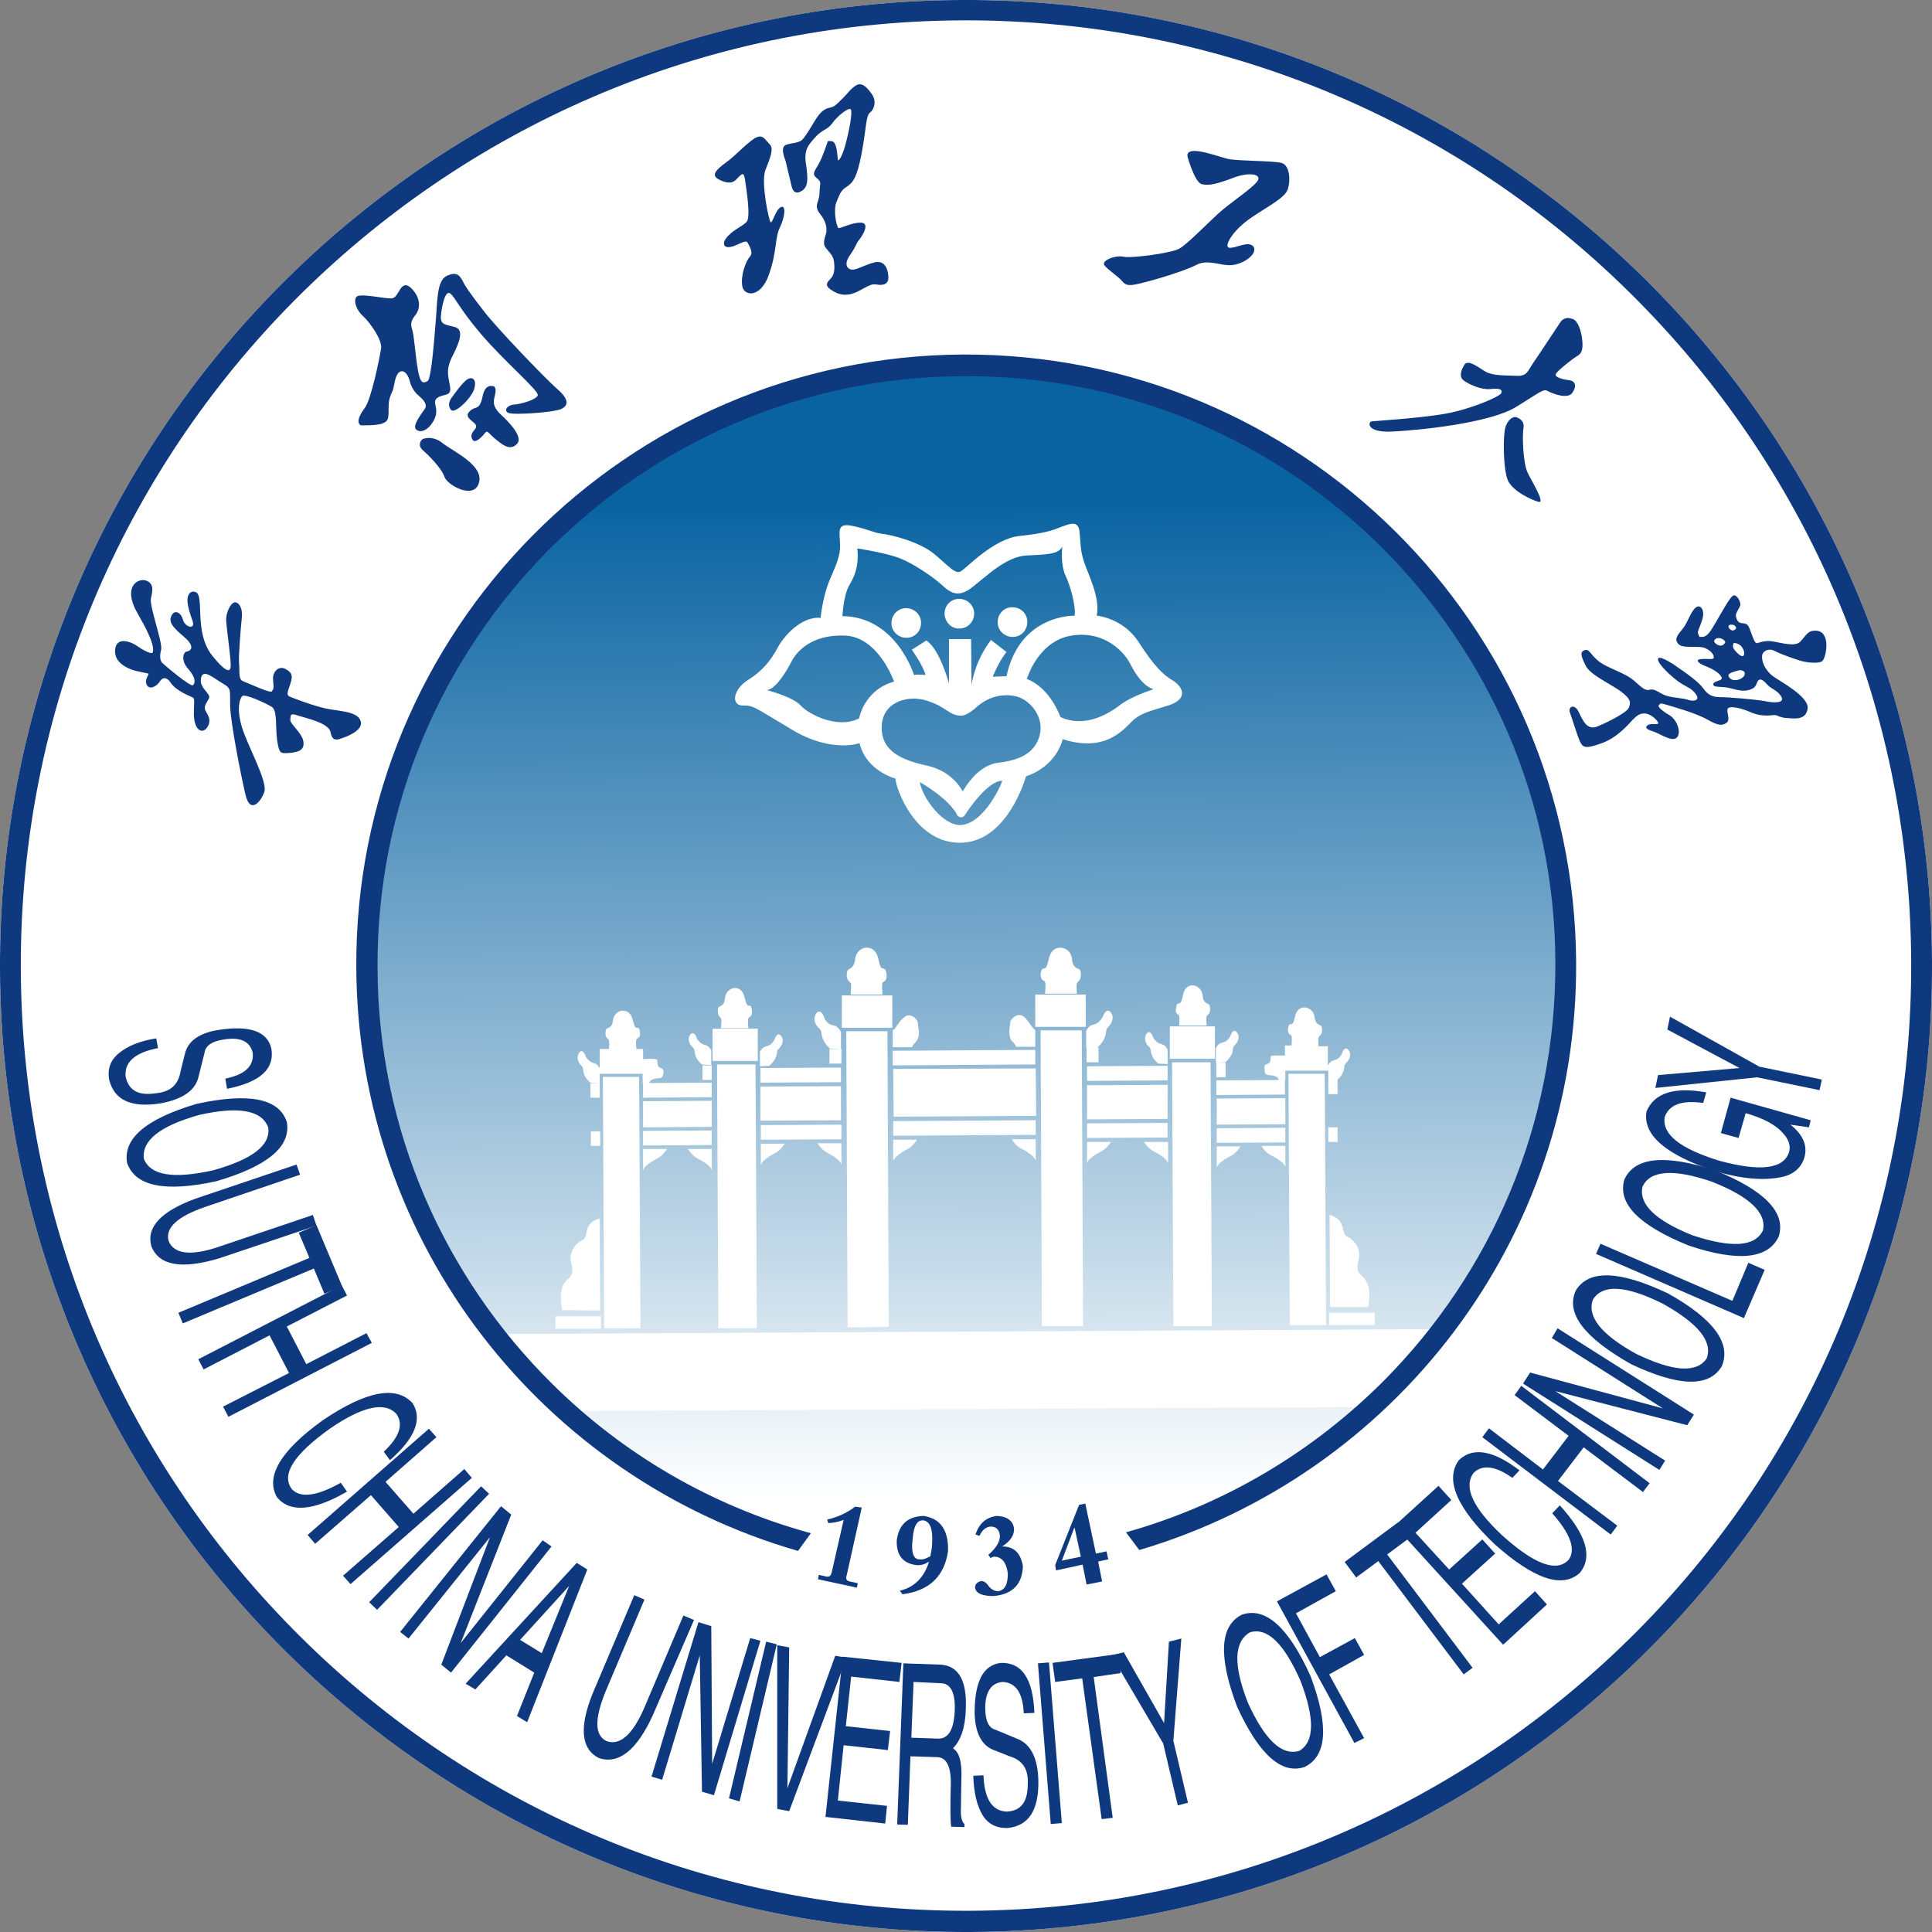 <?xml version="1.0" encoding="UTF-8"?>
<svg xmlns="http://www.w3.org/2000/svg" xmlns:xlink="http://www.w3.org/1999/xlink" width="252pt" height="252pt" viewBox="0 0 252 252" version="1.1">
<rect x="0" y="0" width="252" height="252" fill="#808080" stroke="none"/>
<defs>
<linearGradient id="linear0" gradientUnits="userSpaceOnUse" x1="20.498" y1="8.509" x2="20.498" y2="31.018" gradientTransform="matrix(5.773,-0.028,-0.028,-5.773,8.2,244.926)">
<stop offset="0" style="stop-color:rgb(100%,100%,100%);stop-opacity:1;"/>
<stop offset="1" style="stop-color:rgb(3.529%,38.824%,63.137%);stop-opacity:1;"/>
</linearGradient>
</defs>
<g id="surface1">
<path style=" stroke:none;fill-rule:nonzero;fill:rgb(100%,100%,100%);fill-opacity:1;" d="M 0 126.547 C -0.348 56.98 55.828 0.289 125.395 0 C 194.961 -0.348 251.652 55.828 252 125.395 C 252.348 194.961 196.172 251.652 126.605 252 C 57.039 252.289 0.348 196.172 0 126.547 Z M 0 126.547 "/>
<path style=" stroke:none;fill-rule:nonzero;fill:url(#linear0);" d="M 70.664 71.184 C 56.637 85.328 48.031 104.84 48.09 126.316 C 48.207 147.793 56.98 167.25 71.184 181.277 C 85.328 195.309 104.84 203.91 126.375 203.852 C 147.91 203.734 167.309 194.961 181.336 180.758 C 195.363 166.613 203.969 147.102 203.852 125.566 C 203.734 104.031 194.961 84.637 180.758 70.605 C 166.613 56.578 147.102 47.977 125.566 48.09 C 104.09 48.207 84.691 56.98 70.664 71.184 Z M 70.664 71.184 "/>
<path style=" stroke:none;fill-rule:nonzero;fill:rgb(100%,100%,100%);fill-opacity:1;" d="M 83.539 173.254 L 83.363 140.461 L 78.633 140.461 L 78.805 173.254 Z M 98.723 173.254 L 98.547 138.844 L 93.527 138.844 L 93.699 173.254 Z M 98.836 134.168 L 92.949 134.168 L 92.949 138.383 L 98.836 138.383 Z M 78.398 171.695 L 72.453 171.695 L 72.453 173.312 L 78.398 173.312 Z M 78.285 170.945 L 78.227 158.938 C 78.227 158.938 77.016 159.168 76.668 160.148 C 76.379 160.84 76.551 161.477 75.918 161.766 C 74.992 162.227 74.188 163.438 74.473 164.594 C 74.82 165.805 74.648 166.324 74.129 166.789 C 73.609 167.25 72.801 168.059 73.32 170.887 Z M 92.832 141.211 L 83.883 141.27 L 83.883 143.176 L 92.832 143.117 Z M 92.832 147.449 L 83.883 147.504 L 83.883 149.41 L 92.832 149.352 Z M 77.016 143.176 L 78.227 143.176 L 78.227 141.27 L 77.016 141.27 Z M 77.07 149.469 L 78.285 149.469 L 78.285 147.562 L 77.07 147.562 Z M 92.832 143.578 L 83.883 143.637 L 83.883 147.043 L 92.832 146.984 Z M 83.883 152.699 C 83.941 152.18 84.867 151.547 85.676 151.141 C 86.484 150.738 87.004 149.871 87.004 149.871 L 83.883 149.871 Z M 91.043 151.141 C 91.852 151.547 92.832 152.18 92.832 152.699 L 92.832 149.871 L 89.715 149.871 C 89.715 149.812 90.234 150.738 91.043 151.141 Z M 109.691 139.25 L 99.184 139.309 L 99.184 141.211 L 109.691 141.156 Z M 109.75 146.695 L 99.242 146.754 L 99.242 148.66 L 109.75 148.602 Z M 109.691 141.676 L 99.184 141.73 L 99.184 146.176 L 109.691 146.121 Z M 101.031 150.449 C 101.84 150.047 102.359 149.18 102.359 149.18 L 99.242 149.18 L 99.242 152.008 C 99.301 151.488 100.223 150.855 101.031 150.449 Z M 107.957 150.391 C 108.766 150.797 109.691 151.43 109.75 151.949 L 109.75 149.121 L 106.633 149.121 C 106.633 149.121 107.152 149.988 107.957 150.391 Z M 135.035 136.941 L 116.445 137.055 L 116.445 138.961 L 135.035 138.844 Z M 135.094 146.121 L 116.504 146.234 L 116.504 148.141 L 135.094 148.023 Z M 135.094 139.363 L 116.504 139.422 L 116.562 145.656 L 135.152 145.543 Z M 118.293 149.93 C 119.102 149.527 119.621 148.66 119.621 148.66 L 116.504 148.66 L 116.504 151.488 C 116.562 151.027 117.484 150.336 118.293 149.93 Z M 133.305 149.871 C 134.113 150.277 135.035 150.91 135.094 151.43 L 135.094 148.602 L 131.977 148.602 C 131.977 148.602 132.496 149.527 133.305 149.871 Z M 76.148 140 C 76.32 140.691 77.016 141.211 77.016 141.211 L 78.227 141.27 L 78.227 140.059 L 83.828 140.059 L 83.828 141.27 L 84.691 141.27 C 84.691 141.27 84.691 141.039 84.98 140.867 C 85.27 140.691 85.676 140.637 86.02 140.637 C 86.367 140.637 86.484 140.348 86.539 139.941 C 86.598 139.539 86.426 139.363 86.078 139.25 C 85.676 139.078 85.789 138.559 85.73 138.27 C 85.617 137.98 83.883 138.152 83.883 138.152 L 83.883 136.824 L 83.02 136.824 C 83.02 136.824 82.844 135.613 83.078 135.496 C 83.25 135.383 83.539 135.266 83.48 134.688 C 83.422 134.113 83.309 134.055 83.078 134.055 C 82.844 134.055 82.789 133.996 82.5 132.957 C 82.27 131.918 81.461 131.746 80.941 131.859 C 80.422 132.031 80.016 132.496 79.957 133.07 C 79.902 133.648 79.672 133.938 79.383 134.055 C 79.094 134.168 78.977 134.227 78.977 134.805 C 78.977 135.383 79.266 135.438 79.383 135.613 C 79.555 135.844 79.438 136.594 79.438 136.594 L 79.438 136.824 L 78.227 136.824 L 78.227 139.309 C 77.879 138.789 77.707 138.73 77.305 138.613 C 76.898 138.5 76.496 138.039 76.379 137.75 C 76.207 137.23 75.859 136.824 75.512 137.344 C 75.109 137.98 75.512 138.672 75.746 138.902 C 76.148 139.309 75.977 139.363 76.148 140 Z M 91.621 140.867 L 92.832 140.867 L 92.832 138.961 L 91.621 138.961 Z M 90.695 137.633 C 90.871 138.324 91.562 138.844 91.562 138.844 L 92.773 138.902 L 92.773 136.996 C 92.43 136.422 92.199 136.363 91.793 136.246 C 91.391 136.133 90.984 135.672 90.871 135.383 C 90.695 134.863 90.352 134.516 90.004 134.977 C 89.602 135.613 90.004 136.305 90.293 136.535 C 90.695 136.941 90.523 136.996 90.695 137.633 Z M 108.191 138.73 L 109.75 138.73 L 109.75 136.824 L 108.191 136.824 Z M 107.266 135.324 C 107.496 136.133 108.246 136.766 108.246 136.766 L 109.691 136.824 L 109.691 134.574 C 109.23 133.879 109.055 133.824 108.535 133.707 C 108.016 133.59 107.555 133.016 107.496 132.668 C 107.266 132.09 106.863 131.629 106.457 132.207 C 105.938 132.957 106.457 133.766 106.746 134.055 C 107.266 134.516 107.035 134.516 107.266 135.324 Z M 101.262 137.75 C 101.434 137.055 101.262 137.055 101.664 136.711 C 101.898 136.477 102.359 135.785 101.898 135.152 C 101.551 134.633 101.203 135.035 101.031 135.555 C 100.914 135.844 100.57 136.305 100.105 136.422 C 99.703 136.535 99.473 136.594 99.125 137.172 L 99.125 139.078 L 100.34 139.02 C 100.395 138.961 101.031 138.441 101.262 137.75 Z M 94.047 133.879 L 94.047 134.113 L 97.625 134.113 C 97.625 134.113 97.453 132.84 97.684 132.727 C 97.855 132.609 98.145 132.496 98.086 131.859 C 98.027 131.227 97.914 131.168 97.684 131.168 C 97.453 131.168 97.395 131.109 97.105 130.07 C 96.875 128.973 96.066 128.742 95.547 128.914 C 95.027 129.09 94.621 129.551 94.566 130.188 C 94.508 130.82 94.277 131.109 93.988 131.227 C 93.699 131.34 93.582 131.457 93.641 131.977 C 93.641 132.551 93.93 132.609 94.047 132.84 C 94.16 133.016 94.047 133.879 94.047 133.879 Z M 115.926 173.082 L 115.754 134.516 L 110.383 134.516 L 110.559 173.137 Z M 116.387 129.84 L 109.805 129.84 L 109.805 134.055 L 116.387 134.055 Z M 110.961 129.434 L 110.961 129.723 L 115.117 129.723 C 115.117 129.723 114.945 128.223 115.176 128.105 C 115.406 127.992 115.695 127.82 115.637 127.125 C 115.578 126.434 115.406 126.375 115.176 126.316 C 114.945 126.316 114.828 126.262 114.539 124.988 C 114.25 123.719 113.328 123.488 112.691 123.66 C 112.059 123.836 111.598 124.414 111.539 125.105 C 111.48 125.797 111.191 126.145 110.902 126.316 C 110.613 126.492 110.441 126.547 110.441 127.242 C 110.5 127.934 110.789 127.992 110.961 128.223 C 111.078 128.453 110.961 129.434 110.961 129.434 Z M 119.449 135.902 C 119.734 135.613 119.969 134.977 119.793 134.113 C 119.68 133.246 119.734 133.59 119.68 133.246 C 119.562 132.898 118.754 132.031 117.945 132.668 C 117.137 133.305 116.848 134.227 116.445 134.398 L 116.445 136.594 L 118.93 136.594 C 118.93 136.594 119.16 136.191 119.449 135.902 Z M 172.965 172.848 L 172.793 140.059 L 168.059 140.059 L 168.23 172.848 Z M 158.07 172.965 L 157.898 138.559 L 152.875 138.559 L 153.047 172.965 Z M 158.473 133.879 L 152.586 133.879 L 152.586 138.094 L 158.473 138.094 Z M 173.367 172.848 L 179.316 172.848 L 179.316 171.234 L 173.367 171.234 Z M 174.984 159.688 C 174.641 158.707 173.426 158.473 173.426 158.473 L 173.484 170.484 L 178.449 170.484 C 178.969 167.652 178.102 166.844 177.582 166.383 C 177.062 165.922 176.891 165.402 177.238 164.191 C 177.527 162.977 176.719 161.766 175.793 161.359 C 175.16 161.016 175.273 160.379 174.984 159.688 Z M 167.598 140.867 L 158.648 140.922 L 158.648 142.828 L 167.598 142.77 Z M 167.652 147.102 L 158.707 147.16 L 158.707 149.062 L 167.652 149.008 Z M 174.465 142.715 L 174.465 140.809 L 173.254 140.809 L 173.254 142.715 Z M 174.465 147.043 L 173.254 147.043 L 173.254 148.949 L 174.465 148.949 Z M 167.652 143.234 L 158.707 143.289 L 158.707 146.695 L 167.652 146.641 Z M 165.863 150.738 C 166.672 151.141 167.652 151.777 167.652 152.297 L 167.652 149.469 L 164.535 149.469 C 164.535 149.469 165.055 150.391 165.863 150.738 Z M 158.707 152.355 C 158.762 151.836 159.688 151.199 160.496 150.797 C 161.305 150.391 161.824 149.527 161.824 149.527 L 158.707 149.527 Z M 152.297 139.02 L 141.789 139.078 L 141.789 140.98 L 152.297 140.922 Z M 152.297 146.465 L 141.789 146.523 L 141.789 148.43 L 152.297 148.371 Z M 152.297 141.5 L 141.789 141.559 L 141.789 146.004 L 152.297 145.945 Z M 150.566 150.219 C 151.375 150.621 152.297 151.258 152.355 151.777 L 152.355 148.949 L 149.238 148.949 C 149.18 148.891 149.699 149.812 150.566 150.219 Z M 143.578 150.219 C 144.387 149.812 144.906 148.949 144.906 148.949 L 141.789 148.949 L 141.789 151.777 C 141.848 151.258 142.77 150.621 143.578 150.219 Z M 159.859 138.613 L 158.648 138.613 L 158.648 140.52 L 159.859 140.52 Z M 160.727 137.344 C 160.898 136.652 160.727 136.652 161.129 136.246 C 161.359 136.016 161.824 135.324 161.359 134.688 C 161.016 134.168 160.668 134.574 160.496 135.094 C 160.379 135.383 160.031 135.844 159.57 135.957 C 159.168 136.074 158.938 136.074 158.59 136.711 L 158.59 138.613 L 159.801 138.559 C 159.859 138.559 160.496 137.98 160.727 137.344 Z M 143.289 136.652 L 141.73 136.652 L 141.73 138.559 L 143.289 138.559 Z M 144.156 135.152 C 144.387 134.344 144.156 134.344 144.617 133.879 C 144.906 133.59 145.426 132.785 144.906 132.09 C 144.504 131.512 144.098 131.977 143.867 132.551 C 143.754 132.898 143.289 133.418 142.828 133.59 C 142.309 133.707 142.078 133.766 141.676 134.457 L 141.676 136.711 L 143.117 136.652 C 143.176 136.594 143.926 135.957 144.156 135.152 Z M 150.219 137.516 C 150.391 138.211 151.086 138.73 151.086 138.73 L 152.297 138.789 L 152.297 136.883 C 151.949 136.305 151.719 136.246 151.316 136.133 C 150.91 136.016 150.508 135.555 150.391 135.266 C 150.219 134.746 149.871 134.344 149.527 134.863 C 149.121 135.496 149.527 136.191 149.758 136.422 C 150.219 136.824 149.988 136.883 150.219 137.516 Z M 153.738 132.379 C 153.914 132.496 153.797 133.766 153.797 133.766 L 157.379 133.766 L 157.379 133.535 C 157.379 133.535 157.262 132.668 157.434 132.496 C 157.609 132.266 157.84 132.207 157.84 131.629 C 157.84 131.051 157.723 130.992 157.434 130.879 C 157.145 130.762 156.914 130.473 156.859 129.84 C 156.801 129.203 156.395 128.742 155.875 128.57 C 155.355 128.395 154.547 128.625 154.316 129.723 C 154.086 130.82 153.973 130.82 153.797 130.879 C 153.566 130.879 153.453 130.938 153.395 131.57 C 153.277 132.148 153.566 132.266 153.738 132.379 Z M 141.27 172.965 L 141.098 134.398 L 135.727 134.398 L 135.902 172.965 Z M 141.617 129.723 L 135.035 129.723 L 135.035 133.938 L 141.617 133.938 Z M 136.246 127.992 C 136.477 128.105 136.305 129.609 136.305 129.609 L 140.461 129.609 L 140.461 129.379 C 140.461 129.379 140.348 128.395 140.52 128.164 C 140.691 127.934 140.98 127.82 140.98 127.184 C 140.98 126.492 140.867 126.434 140.52 126.316 C 140.172 126.145 139.883 125.855 139.828 125.105 C 139.77 124.355 139.309 123.836 138.672 123.66 C 138.039 123.488 137.113 123.719 136.824 124.988 C 136.535 126.262 136.422 126.262 136.191 126.316 C 135.957 126.375 135.785 126.375 135.727 127.125 C 135.727 127.703 136.016 127.875 136.246 127.992 Z M 165.461 140.23 C 165.805 140.23 166.211 140.289 166.5 140.461 C 166.789 140.637 166.789 140.867 166.789 140.867 L 167.652 140.867 L 167.652 139.652 L 173.254 139.652 L 173.254 140.867 L 174.465 140.809 C 174.465 140.809 175.102 140.289 175.273 139.598 C 175.449 138.902 175.273 138.902 175.68 138.559 C 175.91 138.324 176.371 137.633 175.91 136.996 C 175.562 136.477 175.215 136.883 175.043 137.402 C 174.93 137.691 174.582 138.152 174.121 138.27 C 173.715 138.383 173.543 138.441 173.195 138.961 L 173.195 136.477 L 171.984 136.477 L 171.984 136.246 C 171.984 136.246 171.867 135.438 172.043 135.207 C 172.215 134.977 172.445 134.918 172.445 134.398 C 172.445 133.879 172.328 133.766 172.043 133.648 C 171.754 133.535 171.523 133.246 171.465 132.668 C 171.406 132.09 171.004 131.629 170.484 131.457 C 169.961 131.281 169.156 131.512 168.922 132.551 C 168.691 133.59 168.578 133.59 168.402 133.59 C 168.172 133.59 168.059 133.648 168 134.227 C 167.941 134.805 168.23 134.918 168.402 135.035 C 168.578 135.152 168.461 136.363 168.461 136.363 L 167.598 136.363 L 167.598 137.691 C 167.598 137.691 165.805 137.574 165.75 137.805 C 165.691 138.094 165.805 138.613 165.402 138.73 C 164.996 138.844 164.883 139.02 164.941 139.422 C 164.941 139.941 165.055 140.23 165.461 140.23 Z M 132.551 136.535 L 135.035 136.535 L 135.035 134.344 C 134.633 134.168 134.285 133.246 133.535 132.609 C 132.727 131.977 131.918 132.898 131.801 133.188 C 131.746 133.535 131.801 133.188 131.688 134.055 C 131.57 134.918 131.746 135.555 132.031 135.844 C 132.379 136.133 132.551 136.535 132.551 136.535 Z M 65.582 174.004 L 74.59 184.051 L 177.582 183.531 L 186.762 173.367 Z M 65.582 174.004 "/>
<path style=" stroke:none;fill-rule:nonzero;fill:rgb(5.49%,22.353%,49.804%);fill-opacity:1;" d="M 0 126.547 C -0.348 56.98 55.828 0.289 125.395 0 C 194.961 -0.348 251.652 55.828 252 125.395 C 252.348 194.961 196.172 251.652 126.605 252 C 57.039 252.289 0.348 196.172 0 126.547 Z M 38.391 39.199 C 16.164 61.602 2.539 92.488 2.715 126.547 C 2.887 160.609 16.801 191.324 39.258 213.551 C 61.656 235.777 92.543 249.402 126.605 249.23 C 160.668 249.055 191.383 235.086 213.609 212.684 C 235.836 190.285 249.461 159.398 249.285 125.336 C 249.113 91.273 235.199 60.562 212.742 38.336 C 190.344 16.105 159.457 2.484 125.395 2.656 C 91.332 2.828 60.617 16.801 38.391 39.199 Z M 38.391 39.199 "/>
<path style=" stroke:none;fill-rule:nonzero;fill:rgb(5.49%,22.353%,49.804%);fill-opacity:1;" d="M 125.625 46.242 C 81.691 46.473 46.242 82.27 46.473 126.203 C 46.648 162.398 70.953 192.766 104.09 202.293 L 105.766 199.984 C 92.832 196.461 81.23 189.648 71.992 180.469 C 58.02 166.613 49.305 147.449 49.246 126.262 C 49.129 105.016 57.676 85.789 71.473 71.82 C 85.328 57.848 104.496 49.129 125.684 49.07 C 146.93 48.957 166.152 57.441 180.125 71.301 C 194.094 85.156 202.812 104.32 202.871 125.508 C 202.984 146.754 194.441 165.98 180.645 179.949 C 171.406 189.246 159.859 196.23 146.871 199.867 L 148.602 202.176 C 181.684 192.422 205.812 161.766 205.582 125.508 C 205.352 81.516 169.559 46.07 125.625 46.242 Z M 125.625 46.242 "/>
<path style=" stroke:none;fill-rule:nonzero;fill:rgb(5.49%,22.353%,49.804%);fill-opacity:1;" d="M 112.402 196.637 L 110.441 205.469 C 110.27 205.93 110.441 206.219 110.844 206.277 L 111.883 206.508 L 111.77 207.086 L 106.688 205.988 L 106.805 205.41 L 107.785 205.641 C 108.133 205.699 108.363 205.582 108.477 205.121 L 110.039 198.25 C 109.285 198.539 108.594 198.656 108.016 198.656 L 107.902 198.195 C 109.23 197.906 110.5 197.328 111.539 196.52 Z M 112.402 196.637 "/>
<path style=" stroke:none;fill-rule:nonzero;fill:rgb(5.49%,22.353%,49.804%);fill-opacity:1;" d="M 117.715 207.949 L 117.367 207.488 C 119.273 207.027 120.543 205.758 121.18 203.68 C 120.602 204.082 120.023 204.199 119.504 204.141 C 117.773 203.91 116.906 202.871 116.965 200.906 C 117.254 198.828 118.41 197.789 120.488 197.73 C 122.68 198.078 123.719 199.578 123.66 202.293 C 123.199 205.582 121.238 207.488 117.715 207.949 Z M 119.043 200.734 C 118.812 202.523 119.16 203.449 119.969 203.391 C 120.312 203.449 120.773 203.332 121.352 202.984 C 121.469 202.352 121.582 201.832 121.582 201.312 C 121.699 199.406 121.293 198.426 120.43 198.309 C 119.621 198.25 119.16 199.059 119.043 200.734 Z M 119.043 200.734 "/>
<path style=" stroke:none;fill-rule:nonzero;fill:rgb(5.49%,22.353%,49.804%);fill-opacity:1;" d="M 129.203 203.215 L 128.914 202.812 C 130.012 201.832 130.473 201.023 130.418 200.215 C 130.301 199.465 129.898 199.117 129.203 199.117 C 128.57 199.176 128.105 199.578 127.762 200.328 L 127.242 200.156 C 127.703 198.715 128.625 197.906 130.012 197.73 C 131.34 197.789 132.09 198.309 132.266 199.348 C 132.32 200.215 131.801 201.023 130.707 201.715 L 130.762 201.715 C 132.266 201.715 133.129 202.582 133.418 204.254 C 133.359 206.621 132.09 207.949 129.609 208.18 C 128.105 208.18 127.301 207.836 127.184 207.086 C 127.184 206.621 127.473 206.336 127.992 206.219 C 128.34 206.219 128.684 206.449 128.973 206.91 C 129.379 207.375 129.781 207.547 130.188 207.547 C 131.051 207.43 131.457 206.68 131.457 205.238 C 131.281 203.793 130.648 203.043 129.664 203.043 C 129.609 203.043 129.492 203.102 129.379 203.102 C 129.32 203.215 129.262 203.215 129.203 203.215 Z M 129.203 203.215 "/>
<path style=" stroke:none;fill-rule:nonzero;fill:rgb(5.49%,22.353%,49.804%);fill-opacity:1;" d="M 141.73 206.68 L 141.211 204.082 L 137.75 204.832 L 137.633 204.141 L 140.75 196.289 L 141.559 196.117 L 142.945 202.641 L 144.328 202.352 L 144.562 203.391 L 143.234 203.68 L 143.754 206.277 Z M 140.98 203.043 L 140.172 199.289 L 140.117 199.289 L 138.5 203.562 Z M 140.98 203.043 "/>
<path style=" stroke:none;fill-rule:nonzero;fill:rgb(5.49%,22.353%,49.804%);fill-opacity:1;" d="M 32.965 137.344 C 32.617 135.785 31.289 135.207 29.039 135.613 C 27.598 135.844 26.789 136.422 26.672 137.344 L 25.863 140.578 C 25.402 142.309 23.727 143.406 20.898 143.926 C 17.145 144.504 14.953 143.523 14.262 140.922 C 13.973 139.48 14.375 138.324 15.473 137.402 C 16.57 136.477 18.188 135.785 20.379 135.438 L 20.609 136.711 C 17.609 137.285 16.164 138.559 16.395 140.461 C 16.801 142.25 18.07 142.945 20.32 142.598 C 22.227 142.426 23.266 141.5 23.555 139.711 L 24.133 137.402 C 24.535 135.785 25.98 134.746 28.461 134.344 C 32.562 133.707 34.871 134.516 35.391 136.766 C 35.852 139.422 33.945 141.156 29.617 142.02 L 29.387 140.691 C 31.926 140.172 33.137 139.078 32.965 137.344 Z M 32.965 137.344 "/>
<path style=" stroke:none;fill-rule:nonzero;fill:rgb(5.49%,22.353%,49.804%);fill-opacity:1;" d="M 25.633 143.984 C 32.504 142.484 36.43 143.289 37.41 146.352 C 37.988 149.527 34.93 152.125 28.172 154.086 C 21.477 155.531 17.609 154.723 16.57 151.66 C 16.051 148.488 19.051 145.945 25.633 143.984 Z M 25.98 145.426 C 20.84 146.871 18.473 148.773 18.762 151.141 C 19.629 153.336 22.633 153.797 27.828 152.645 C 32.965 151.199 35.332 149.352 34.984 147.043 C 34.121 144.793 31.117 144.273 25.98 145.426 Z M 25.98 145.426 "/>
<path style=" stroke:none;fill-rule:nonzero;fill:rgb(5.49%,22.353%,49.804%);fill-opacity:1;" d="M 28.578 164.133 C 23.727 165.574 20.785 165.113 19.746 162.574 C 19.051 160.09 20.957 158.012 25.516 156.34 L 38.68 151.895 L 39.141 153.219 L 26.73 157.434 C 23.094 158.707 21.535 160.148 21.996 161.879 C 22.688 163.555 24.824 163.844 28.348 162.688 L 40.816 158.473 L 41.277 159.859 Z M 28.578 164.133 "/>
<path style=" stroke:none;fill-rule:nonzero;fill:rgb(5.49%,22.353%,49.804%);fill-opacity:1;" d="M 44.625 167.77 L 42.316 168.75 L 40.934 165.461 L 23.844 172.617 L 23.266 171.234 L 40.355 164.074 L 38.969 160.785 L 41.277 159.801 Z M 44.625 167.77 "/>
<path style=" stroke:none;fill-rule:nonzero;fill:rgb(5.49%,22.353%,49.804%);fill-opacity:1;" d="M 48.496 175.16 L 29.789 184.801 L 29.098 183.473 L 37.699 179.086 L 35.16 174.176 L 26.559 178.621 L 25.863 177.293 L 44.57 167.652 L 45.262 168.98 L 37.41 173.023 L 39.949 177.93 L 47.801 173.887 Z M 48.496 175.16 "/>
<path style=" stroke:none;fill-rule:nonzero;fill:rgb(5.49%,22.353%,49.804%);fill-opacity:1;" d="M 51.727 184.453 C 50.227 182.781 47.281 183.414 43.012 186.359 C 38.336 189.707 36.66 192.305 38.047 194.211 C 39.141 195.422 41.277 195.191 44.453 193.402 L 45.262 194.559 C 40.875 197.098 37.812 197.328 36.141 195.309 C 34.582 192.652 36.543 189.246 42.086 185.262 C 47.801 181.395 51.672 180.699 53.805 183.012 C 55.133 185.09 54.152 187.57 50.863 190.457 L 50.055 189.359 C 52.074 187.457 52.652 185.84 51.727 184.453 Z M 51.727 184.453 "/>
<path style=" stroke:none;fill-rule:nonzero;fill:rgb(5.49%,22.353%,49.804%);fill-opacity:1;" d="M 61.543 192.766 L 45.723 206.621 L 44.742 205.527 L 52.016 199.176 L 48.379 195.02 L 41.105 201.367 L 40.125 200.215 L 55.941 186.359 L 56.922 187.457 L 50.285 193.285 L 53.922 197.441 L 60.562 191.613 Z M 61.543 192.766 "/>
<path style=" stroke:none;fill-rule:nonzero;fill:rgb(5.49%,22.353%,49.804%);fill-opacity:1;" d="M 48.148 208.988 L 62.754 193.863 L 63.793 194.844 L 49.188 209.973 Z M 48.148 208.988 "/>
<path style=" stroke:none;fill-rule:nonzero;fill:rgb(5.49%,22.353%,49.804%);fill-opacity:1;" d="M 71.934 201.715 L 58.828 218.168 L 57.559 217.129 L 63.91 200.504 L 53.285 213.723 L 52.191 212.859 L 65.352 196.461 L 66.68 197.559 L 60.098 214.301 L 70.781 200.906 Z M 71.934 201.715 "/>
<path style=" stroke:none;fill-rule:nonzero;fill:rgb(5.49%,22.353%,49.804%);fill-opacity:1;" d="M 62.004 220.363 L 60.734 219.613 L 75.227 203.852 L 76.609 204.719 L 68.758 224.637 L 67.43 223.828 L 69.684 218.168 L 66.047 215.918 Z M 74.242 206.855 L 67.836 213.898 L 70.664 215.629 Z M 74.242 206.855 "/>
<path style=" stroke:none;fill-rule:nonzero;fill:rgb(5.49%,22.353%,49.804%);fill-opacity:1;" d="M 85.156 223.711 C 83.078 228.273 80.711 230.176 78.113 229.312 C 75.801 228.156 75.512 225.328 77.305 220.883 L 82.73 208.066 L 84.059 208.645 L 78.977 220.652 C 77.535 224.23 77.535 226.367 79.152 227.117 C 80.883 227.695 82.5 226.25 84 222.844 L 89.137 210.723 L 90.523 211.301 Z M 85.156 223.711 "/>
<path style=" stroke:none;fill-rule:nonzero;fill:rgb(5.49%,22.353%,49.804%);fill-opacity:1;" d="M 99.184 214.012 L 93.121 234.16 L 91.562 233.699 L 91.273 215.918 L 86.367 232.141 L 84.98 231.734 L 91.102 211.586 L 92.773 212.105 L 92.891 230.062 L 97.855 213.664 Z M 99.184 214.012 "/>
<path style=" stroke:none;fill-rule:nonzero;fill:rgb(5.49%,22.353%,49.804%);fill-opacity:1;" d="M 95.086 234.566 L 99.934 214.129 L 101.32 214.473 L 96.469 234.969 Z M 95.086 234.566 "/>
<path style=" stroke:none;fill-rule:nonzero;fill:rgb(5.49%,22.353%,49.804%);fill-opacity:1;" d="M 110.441 216.207 L 102.938 236.238 L 101.379 235.949 L 101.379 214.59 L 102.938 214.879 L 102.707 233.238 L 108.941 215.977 Z M 110.441 216.207 "/>
<path style=" stroke:none;fill-rule:nonzero;fill:rgb(5.49%,22.353%,49.804%);fill-opacity:1;" d="M 107.672 236.988 L 109.922 216.09 L 117.602 216.898 L 117.312 219.383 L 111.02 218.688 L 110.324 225.156 L 116.098 225.789 L 115.809 228.273 L 110.039 227.637 L 109.285 234.855 L 115.695 235.547 L 115.465 237.855 Z M 107.672 236.988 "/>
<path style=" stroke:none;fill-rule:nonzero;fill:rgb(5.49%,22.353%,49.804%);fill-opacity:1;" d="M 117.023 237.973 L 117.832 216.957 L 122.738 217.129 C 125.047 217.305 126.145 219.207 125.973 222.961 C 125.914 225.27 125.336 227.004 124.297 228.043 C 125.105 228.504 125.508 229.832 125.395 232.082 L 125.336 235.895 C 125.277 236.934 125.453 237.625 125.797 237.914 L 125.797 238.316 L 124.066 238.262 C 123.949 237.395 123.949 235.719 124.008 233.18 C 124.125 230.582 123.547 229.254 122.277 229.195 L 118.754 229.082 L 118.41 238.027 Z M 122.219 226.77 C 123.66 226.887 124.414 225.676 124.527 223.191 C 124.645 220.824 124.008 219.613 122.797 219.555 L 119.16 219.383 L 118.871 226.656 Z M 122.219 226.77 "/>
<path style=" stroke:none;fill-rule:nonzero;fill:rgb(5.49%,22.353%,49.804%);fill-opacity:1;" d="M 130.82 219.383 C 129.262 219.496 128.453 220.711 128.512 223.02 C 128.57 224.52 128.973 225.387 129.84 225.617 L 132.898 226.887 C 134.516 227.637 135.383 229.426 135.438 232.312 C 135.496 236.125 134.168 238.145 131.457 238.434 C 130.012 238.492 128.859 237.914 128.164 236.758 C 127.414 235.488 127.012 233.812 126.953 231.621 L 128.281 231.562 C 128.395 234.68 129.434 236.238 131.34 236.297 C 133.188 236.18 134.055 235.027 134.055 232.719 C 134.168 230.812 133.418 229.602 131.688 229.082 L 129.492 228.215 C 127.992 227.578 127.184 225.961 127.125 223.422 C 127.125 219.266 128.281 217.129 130.59 216.898 C 133.305 216.84 134.746 218.977 134.918 223.422 L 133.535 223.48 C 133.418 220.883 132.551 219.496 130.82 219.383 Z M 130.82 219.383 "/>
<path style=" stroke:none;fill-rule:nonzero;fill:rgb(5.49%,22.353%,49.804%);fill-opacity:1;" d="M 137.055 237.914 L 135.383 216.957 L 136.824 216.84 L 138.5 237.797 Z M 137.055 237.914 "/>
<path style=" stroke:none;fill-rule:nonzero;fill:rgb(5.49%,22.353%,49.804%);fill-opacity:1;" d="M 145.832 215.746 L 146.176 218.227 L 142.656 218.746 L 145.137 237.105 L 143.695 237.277 L 141.156 218.918 L 137.633 219.383 L 137.285 216.898 Z M 145.832 215.746 "/>
<path style=" stroke:none;fill-rule:nonzero;fill:rgb(5.49%,22.353%,49.804%);fill-opacity:1;" d="M 153.625 235.488 L 151.719 227.406 L 144.965 215.918 L 146.582 215.512 L 151.836 224.75 L 152.469 214.129 L 154.086 213.723 L 153.047 227.059 L 154.953 235.141 Z M 153.625 235.488 "/>
<path style=" stroke:none;fill-rule:nonzero;fill:rgb(5.49%,22.353%,49.804%);fill-opacity:1;" d="M 161.359 222.613 C 158.879 216.031 159.109 212.051 161.996 210.605 C 165.055 209.566 168.059 212.223 170.945 218.633 C 173.367 225.098 173.082 229.023 170.195 230.465 C 167.191 231.504 164.246 228.906 161.359 222.613 Z M 162.746 222.039 C 164.941 226.887 167.133 229.023 169.441 228.387 C 171.465 227.234 171.523 224.172 169.617 219.207 C 167.48 214.359 165.285 212.223 163.035 212.914 C 160.957 214.129 160.84 217.129 162.746 222.039 Z M 162.746 222.039 "/>
<path style=" stroke:none;fill-rule:nonzero;fill:rgb(5.49%,22.353%,49.804%);fill-opacity:1;" d="M 176.66 227.348 L 166.559 208.875 L 173.023 205.352 L 174.234 207.547 L 169.039 210.434 L 172.156 216.148 L 176.719 213.664 L 177.93 215.859 L 173.367 218.398 L 177.93 226.715 Z M 176.66 227.348 "/>
<path style=" stroke:none;fill-rule:nonzero;fill:rgb(5.49%,22.353%,49.804%);fill-opacity:1;" d="M 182.316 198.598 L 183.82 200.617 L 180.934 202.754 L 192.074 217.535 L 190.918 218.398 L 179.777 203.621 L 176.891 205.758 L 175.391 203.734 Z M 182.316 198.598 "/>
<path style=" stroke:none;fill-rule:nonzero;fill:rgb(5.49%,22.353%,49.804%);fill-opacity:1;" d="M 196.059 214.531 L 181.914 199.004 L 187.629 193.805 L 189.305 195.652 L 184.625 199.926 L 189.016 204.719 L 193.344 200.793 L 195.02 202.641 L 190.688 206.566 L 195.48 211.875 L 200.215 207.547 L 201.773 209.277 Z M 196.059 214.531 "/>
<path style=" stroke:none;fill-rule:nonzero;fill:rgb(5.49%,22.353%,49.804%);fill-opacity:1;" d="M 192.191 192.133 C 190.863 193.98 192.133 196.691 195.883 200.215 C 200.156 204.082 203.043 205.121 204.602 203.449 C 205.582 202.121 204.832 200.043 202.465 197.387 L 203.449 196.348 C 206.855 200.098 207.777 202.984 206.102 205.121 C 203.793 207.258 200.098 205.988 194.961 201.426 C 189.996 196.691 188.438 192.996 190.285 190.457 C 192.074 188.727 194.73 189.129 198.195 191.785 L 197.27 192.766 C 195.078 191.207 193.344 190.977 192.191 192.133 Z M 192.191 192.133 "/>
<path style=" stroke:none;fill-rule:nonzero;fill:rgb(5.49%,22.353%,49.804%);fill-opacity:1;" d="M 198.426 180.758 L 215.168 193.461 L 214.301 194.613 L 206.566 188.785 L 203.215 193.172 L 210.953 199.004 L 210.086 200.156 L 193.344 187.457 L 194.211 186.301 L 201.254 191.672 L 204.602 187.281 L 197.559 181.973 Z M 198.426 180.758 "/>
<path style=" stroke:none;fill-rule:nonzero;fill:rgb(5.49%,22.353%,49.804%);fill-opacity:1;" d="M 203.16 173.254 L 220.941 184.512 L 220.074 185.898 L 202.871 181.453 L 217.188 190.516 L 216.438 191.727 L 198.656 180.469 L 199.578 179.027 L 216.898 183.703 L 202.41 174.523 Z M 203.16 173.254 "/>
<path style=" stroke:none;fill-rule:nonzero;fill:rgb(5.49%,22.353%,49.804%);fill-opacity:1;" d="M 212.742 177.93 C 206.621 174.465 204.199 171.289 205.527 168.348 C 207.199 165.574 211.184 165.691 217.535 168.691 C 223.539 172.043 225.848 175.215 224.578 178.219 C 222.902 180.988 218.977 180.875 212.742 177.93 Z M 213.434 176.602 C 218.227 178.91 221.285 179.141 222.613 177.18 C 223.422 174.984 221.516 172.617 216.84 170.02 C 212.051 167.652 209.047 167.48 207.777 169.5 C 206.969 171.695 208.816 174.062 213.434 176.602 Z M 213.434 176.602 "/>
<path style=" stroke:none;fill-rule:nonzero;fill:rgb(5.49%,22.353%,49.804%);fill-opacity:1;" d="M 228.043 164.711 L 230.176 165.633 L 227.465 171.926 L 208.18 163.555 L 208.758 162.227 L 225.961 169.676 Z M 228.043 164.711 "/>
<path style=" stroke:none;fill-rule:nonzero;fill:rgb(5.49%,22.353%,49.804%);fill-opacity:1;" d="M 220.246 162.457 C 213.723 159.801 210.953 156.973 211.875 153.855 C 213.203 150.91 217.188 150.508 223.828 152.699 C 230.176 155.301 232.949 158.129 232.023 161.246 C 230.695 164.191 226.77 164.652 220.246 162.457 Z M 220.766 161.129 C 225.848 162.805 228.906 162.633 229.945 160.496 C 230.465 158.242 228.273 156.105 223.309 154.145 C 218.285 152.414 215.227 152.645 214.242 154.781 C 213.723 157.031 215.859 159.168 220.766 161.129 Z M 220.766 161.129 "/>
<path style=" stroke:none;fill-rule:nonzero;fill:rgb(5.49%,22.353%,49.804%);fill-opacity:1;" d="M 225.73 143.176 L 236.18 146.121 L 235.949 147.043 L 233.527 146.695 C 235.141 147.969 235.777 149.352 235.375 150.91 C 234.969 152.297 233.988 153.164 232.488 153.508 C 230.121 154.027 227.234 153.797 223.711 152.758 C 217.246 150.621 214.242 148.023 214.762 144.965 C 215.801 142.539 218.398 141.73 222.559 142.484 L 222.152 143.867 C 219.324 143.465 217.707 144.098 217.129 145.715 C 216.785 147.969 219.152 149.812 224.172 151.375 C 229.602 152.875 232.66 152.469 233.352 150.277 C 233.582 149.527 233.352 148.66 232.602 147.852 C 231.621 146.695 229.945 145.832 227.695 145.195 L 226.77 148.43 L 224.461 147.793 Z M 225.73 143.176 "/>
<path style=" stroke:none;fill-rule:nonzero;fill:rgb(5.49%,22.353%,49.804%);fill-opacity:1;" d="M 237.336 142.195 L 229.195 140.52 L 215.918 141.906 L 216.266 140.23 L 226.887 139.309 L 217.477 134.285 L 217.824 132.609 L 229.484 139.133 L 237.625 140.809 Z M 237.336 142.195 "/>
<path style=" stroke:none;fill-rule:nonzero;fill:rgb(5.49%,22.353%,49.804%);fill-opacity:1;" d="M 19.398 87.867 C 19.398 87.867 18.531 87.695 17.781 87.523 C 17.031 87.348 14.836 86.598 15.012 84.75 C 15.184 82.902 17.203 83.77 17.84 84.23 C 18.473 84.691 19.801 85.441 19.918 85.098 C 20.031 84.809 20.207 83.883 18.012 80.133 C 15.82 76.379 18.129 75.34 19.109 75.746 C 20.09 76.148 19.918 77.016 19.688 78.055 C 19.457 79.035 21.246 83.828 21.016 84.75 C 20.785 85.676 20.898 86.195 21.188 86.484 C 21.477 86.77 24.883 89.656 25.172 89.367 C 25.516 89.082 25.516 88.328 24.535 87.234 C 23.555 86.137 23.902 85.039 24.363 84.98 C 24.824 84.922 25.574 84.402 24.016 83.078 C 22.457 81.75 21.938 81.113 22.398 80.246 C 22.863 79.383 23.672 80.074 23.844 80.766 C 24.016 81.516 24.824 81.98 25.113 81.633 C 25.402 81.285 24.883 80.711 24.535 79.035 C 24.191 77.359 24.996 77.07 25.402 77.188 C 25.805 77.305 26.039 77.535 26.094 79.383 C 26.152 81.172 26.211 83.711 27.711 85.559 C 29.211 87.406 29.961 87.809 30.078 87.059 C 30.195 86.309 29.559 82.094 29.5 80.941 C 29.441 79.844 30.195 78.398 30.77 78.574 C 31.348 78.746 31.695 79.613 31.523 80.766 C 31.406 81.922 31.117 85.328 31.176 86.426 C 31.289 87.523 31.059 88.617 31.695 88.848 C 32.328 89.082 35.273 90.465 35.449 90.176 C 35.68 89.832 35.734 89.887 35.621 88.734 C 35.504 87.578 36.371 86.828 37.18 87.234 C 37.988 87.637 38.277 88.043 37.871 89.195 C 37.469 90.352 37.352 90.695 37.812 90.871 C 38.219 91.043 40.586 91.969 42.316 92.371 C 43.992 92.773 46.473 92.719 46.992 93.93 C 47.57 95.141 45.434 96.008 44.742 96.238 C 44.105 96.469 43.355 96.816 43.125 95.547 C 42.953 94.277 39.777 93.641 38.738 93.293 C 37.758 92.949 37.93 93.41 37.871 93.871 C 37.758 94.336 39.316 95.547 39.547 96.586 C 39.777 97.684 39.199 98.086 37.812 98.203 C 36.488 98.316 36.43 98.262 36.141 96.527 C 35.91 94.797 36.199 92.66 35.449 92.199 C 34.695 91.734 31.867 90.41 31.578 90.812 C 31.289 91.16 30.828 92.312 31.523 94.738 C 32.215 97.164 34.984 101.953 34.465 103.34 C 33.945 104.727 32.617 106.113 32.043 103.746 C 31.465 101.379 30.078 94.277 30.02 92.141 C 29.961 90.004 30.25 89.832 29.039 89.137 C 27.828 88.445 26.441 87.117 26.211 88.504 C 25.98 89.832 27.598 90.465 27.25 91.102 C 26.902 91.793 26.559 92.082 26.789 92.66 C 27.02 93.18 27.652 93.812 27.078 94.797 C 26.5 95.777 25.344 95.43 25.285 93.18 C 25.285 90.93 25.574 91.16 24.652 90.754 C 23.727 90.352 22.688 89.715 22.285 89.082 C 21.879 88.445 21.305 88.156 20.84 88.906 C 20.32 89.656 19.457 89.945 19.168 89.367 C 18.82 88.793 19.281 88.215 19.398 87.867 Z M 19.398 87.867 "/>
<path style=" stroke:none;fill-rule:nonzero;fill:rgb(5.49%,22.353%,49.804%);fill-opacity:1;" d="M 58.195 36.023 C 56.98 36.66 57.039 39.43 56.867 41.508 C 56.691 43.586 56.289 49.418 55.77 49.707 C 55.25 49.938 54.844 50.227 54.5 48.207 C 54.152 46.188 54.039 43.82 53.75 42.953 C 53.461 42.086 53.75 41.625 54.27 40.988 C 54.73 40.297 55.02 38.969 53.633 37.582 C 52.246 36.254 52.074 38.797 51.152 38.91 C 50.285 39.027 46.879 38.16 46.473 38.738 C 46.07 39.316 46.531 40.527 47.398 41.277 C 48.266 42.086 49.879 44.34 49.707 45.434 C 49.535 46.59 48.438 52.074 47.57 53.23 C 46.707 54.383 46.531 55.133 47.051 55.48 C 47.051 55.48 49.305 55.539 49.996 55.191 C 50.688 54.844 50.688 54.613 50.688 53.055 C 50.688 51.555 51.266 51.266 51.383 50.285 C 51.555 49.359 51.785 48.551 52.305 48.438 C 52.883 48.32 53.285 49.07 53.461 49.766 C 53.633 50.457 54.094 51.207 54.613 51.613 C 55.078 52.016 55.883 52.711 55.363 53.402 C 54.844 54.152 53.863 55.422 54.211 55.941 C 54.613 56.461 55.711 56.402 56.578 54.844 C 57.441 53.285 56.23 52.477 57.039 51.902 C 57.789 51.324 58.887 51.785 58.715 50.516 C 58.539 49.246 58.078 48.379 58.945 46.59 C 59.867 44.801 60.617 43.012 59.348 42.664 C 58.078 42.316 57.5 42.375 57.5 41.336 C 57.559 40.297 58.02 37.758 58.715 38.277 C 59.406 38.797 59.809 40.125 62.754 43.586 C 65.699 47.051 70.316 50.977 70.145 51.555 C 69.973 52.133 67.949 52.711 67.086 52.766 C 66.16 52.824 65.641 53.574 66.336 53.863 C 67.027 54.152 72.223 53.805 73.203 53.344 C 74.188 52.883 74.242 52.074 72.625 50.688 C 71.066 49.305 64.949 42.953 63.16 40.645 C 61.367 38.336 60.676 37.352 60.328 36.602 C 59.926 35.852 59.465 35.391 58.195 36.023 Z M 55.133 57.27 C 54.73 57.559 54.559 58.195 55.133 58.715 C 55.77 59.234 57.617 61.082 57.961 62.176 C 58.309 63.273 61.832 65.238 62.465 62.984 C 63.16 60.734 59.234 58.945 57.789 57.848 C 56.402 56.691 55.133 57.27 55.133 57.27 Z M 61.832 50.805 C 62.234 49.535 61.656 49.07 60.965 49.477 C 60.273 49.879 58.77 52.074 58.77 52.074 C 58.715 52.246 58.309 52.824 58.828 53.461 C 59.289 54.039 61.367 52.074 61.832 50.805 Z M 64.141 50.344 C 63.504 50.285 63.102 50.805 62.93 51.785 C 62.695 52.766 62.523 53.055 61.945 53.23 C 61.367 53.402 61.082 53.863 61.082 53.863 C 60.793 54.27 61.254 54.672 61.602 54.961 C 61.945 55.25 62.352 55.539 61.945 56 C 61.543 56.461 61.312 56.867 61.656 57.387 C 62.004 57.906 62.984 56.867 63.273 56.461 C 63.621 56.117 63.562 56.348 64.488 57.156 C 65.469 57.961 66.508 58.887 67.43 57.906 C 68.355 56.98 66.16 54.844 65.352 54.094 C 64.543 53.344 64.254 52.711 64.488 51.844 C 64.719 50.977 64.773 50.344 64.141 50.344 Z M 64.141 50.344 "/>
<path style=" stroke:none;fill-rule:nonzero;fill:rgb(5.49%,22.353%,49.804%);fill-opacity:1;" d="M 101.84 27.02 C 101.145 27.363 100.742 29.211 100.512 28.98 C 100.281 28.75 99.242 23.844 99.82 22.227 C 100.453 20.609 100.973 19.398 100.395 18.82 C 99.82 18.242 99.531 17.551 98.723 17.898 C 97.914 18.188 96.238 19.977 95.086 20.898 C 93.93 21.766 92.66 22.633 93.527 23.266 C 93.527 23.266 95.141 24.363 96.008 23.438 C 96.875 22.516 96.988 22.457 97.164 23.383 C 97.277 24.246 97.973 28.23 97.395 28.922 C 96.816 29.559 95.836 29.848 94.969 30.77 C 94.16 31.578 94.277 32.387 95.258 32.215 C 96.238 32.043 97.277 31.176 97.508 31.637 C 97.738 32.098 98.316 32.965 97.797 33.484 C 97.277 34.062 96.586 35.969 96.816 37.293 C 96.988 38.621 99.184 38.969 100.281 35.852 C 101.379 32.793 101.031 31.117 101.723 29.676 C 102.418 28.23 102.531 26.672 101.84 27.02 Z M 113.73 12.297 C 113.098 11.375 112.402 10.68 111.652 11.141 C 110.902 11.605 110.441 12.355 109.75 12.988 C 109.055 13.684 108.824 13.914 108.305 14.027 C 107.785 14.145 107.324 14.316 106.746 15.066 C 106.168 15.82 105.129 17.84 104.551 18.301 C 103.977 18.762 102.531 18.648 102.242 19.109 C 101.953 19.57 102.242 20.379 102.473 21.016 C 102.473 21.016 103.051 23.438 103.227 24.191 C 103.398 24.996 103.801 25.402 104.609 24.883 C 105.418 24.363 105.418 23.324 105.129 21.418 C 104.84 19.512 105.418 18.938 106.344 17.898 C 107.266 16.859 107.902 16.973 108.535 16.105 C 109.172 15.184 110.902 13.738 111.02 14.375 C 111.133 15.012 110.789 16.973 110.27 18.879 C 109.75 20.785 109.285 21.07 109.285 20.84 C 109.23 20.609 109.23 18.473 108.477 18.418 C 107.785 18.418 108.191 18.012 107.438 19.918 C 106.746 21.824 106.168 22.113 106.168 22.688 C 106.227 23.266 107.094 23.324 106.977 24.074 C 106.863 24.824 106.977 25.285 106.746 26.039 C 106.516 26.789 106.344 27.133 107.035 28 C 107.727 28.867 107.844 29.676 107.785 30.25 C 107.727 30.77 107.207 31.637 107.672 32.273 C 108.133 32.906 108.594 33.195 108.766 34.004 C 108.883 34.871 108.883 35.734 108.422 36.254 C 107.957 36.773 107.438 37.18 108.422 37.812 C 109.402 38.508 110.559 38.738 112.059 37.93 C 113.559 37.121 113.73 37.008 114.426 37.121 C 115.117 37.238 115.984 37.121 115.867 36.023 C 115.809 34.93 115.289 33.887 114.02 34.234 C 112.75 34.582 112.059 35.043 111.363 35.16 C 110.672 35.273 109.922 34.641 110.844 33.312 C 111.77 31.984 111.598 31.867 112.059 31.289 C 112.52 30.715 113.559 29.039 112.23 29.039 C 110.961 29.039 109.516 29.906 109.344 29.73 C 109.113 29.5 108.652 27.422 109.113 26.324 C 109.574 25.23 109.691 24.824 110.441 24.363 C 111.191 23.844 111.77 23.324 112.402 19.918 C 113.039 16.453 112.922 15.125 113.5 14.664 C 114.02 14.262 114.367 13.219 113.73 12.297 Z M 113.73 12.297 "/>
<path style=" stroke:none;fill-rule:nonzero;fill:rgb(5.49%,22.353%,49.804%);fill-opacity:1;" d="M 154.895 20.438 C 154.895 20.438 155.82 23.785 156.742 24.016 C 157.664 24.246 158.648 24.016 160.668 23.266 C 162.688 22.457 164.305 22.633 164.133 23.383 C 163.957 24.133 160.898 26.152 159.398 27.422 C 157.84 28.75 154.895 31.867 153.797 32.445 C 152.699 33.023 147.621 33.715 146.523 33.484 C 145.426 33.254 143.637 34.004 144.043 34.582 C 144.445 35.16 145.832 36.023 146.352 36.66 C 146.871 37.293 147.332 37.352 149.238 36.832 C 151.141 36.371 154.836 35.215 156.105 34.523 C 157.379 33.887 158.707 34.465 160.09 34.582 C 161.535 34.695 162.977 33.832 163.438 33.082 C 163.902 32.328 163.383 31.754 162.516 31.867 C 161.648 31.984 160.438 32.562 160.148 32.215 C 159.859 31.754 160.957 29.906 163.266 28.348 C 165.574 26.789 167.48 25.863 167.941 24.766 C 168.348 23.672 168.289 21.535 167.133 21.246 C 165.98 20.957 161.59 21.016 160.148 20.727 C 158.707 20.379 154.605 18.762 154.895 20.438 Z M 154.895 20.438 "/>
<path style=" stroke:none;fill-rule:nonzero;fill:rgb(5.49%,22.353%,49.804%);fill-opacity:1;" d="M 201.945 51.035 C 202.582 51.383 204.488 52.074 205.062 51.266 C 205.641 50.457 205.582 49.707 204.66 49.59 C 203.734 49.477 202.754 49.188 202.93 48.785 C 203.102 48.379 205.293 46.648 205.758 46.418 C 206.219 46.129 206.508 45.723 206.391 44.453 C 206.277 43.184 205.812 41.855 205.18 41.625 C 204.543 41.395 204.023 41.395 203.562 41.973 C 203.16 42.547 200.676 46.359 199.984 47.34 C 199.289 48.32 199.234 49.129 197.73 49.016 C 196.289 48.957 194.73 49.016 193.805 48.496 C 192.883 47.977 191.324 46.648 190.918 47.746 C 190.918 47.746 190.113 48.957 190.863 49.59 C 191.613 50.168 193.23 50.863 194.383 50.746 C 195.539 50.633 196 50.746 195.828 51.266 C 195.652 51.727 191.785 53.402 188.438 53.98 C 185.09 54.559 179.375 54.902 178.91 54.961 C 178.449 55.02 178.16 56.461 181.625 56.289 C 185.145 56.117 194.383 55.191 197.789 53.055 C 201.254 50.918 201.312 50.688 201.945 51.035 Z M 199.234 61.602 C 198.656 60.328 198.539 56.809 198.715 55.828 C 198.887 54.789 197.961 54.5 197.961 54.5 C 197.559 54.211 196.809 54.5 196.402 55.598 C 196 56.637 196.059 61.254 196.691 62.695 C 197.387 64.141 199.926 65.293 200.734 65.469 C 201.543 65.582 199.809 62.812 199.234 61.602 Z M 199.234 61.602 "/>
<path style=" stroke:none;fill-rule:nonzero;fill:rgb(5.49%,22.353%,49.804%);fill-opacity:1;" d="M 235.777 92.43 C 236.008 90.871 232.141 88.848 231.273 88.215 C 230.41 87.578 229.832 86.539 229.832 85.73 C 229.773 84.922 230.695 84.52 231.391 84.867 C 232.023 85.211 233.293 85.676 234.508 86.078 C 235.66 86.484 237.047 86.539 237.566 86.309 C 238.086 86.078 238.375 84.289 238.145 83.422 C 237.914 82.559 237.453 82.211 236.586 82.27 C 235.719 82.324 235.488 83.02 234.797 83.711 C 234.102 84.402 232.312 83.828 231.16 83.652 C 230.004 83.48 229.312 83.941 229.082 83.883 C 228.793 83.828 228.328 82.211 228.156 81.863 C 227.984 81.516 227.867 81.344 227.289 81.285 C 226.715 81.285 226.539 80.883 226.426 80.422 C 226.309 79.957 227.004 79.207 227.004 78.863 C 227.004 78.457 226.656 77.707 226.195 77.648 C 225.73 77.59 224.461 80.133 223.422 81.805 C 222.441 83.48 221.98 82.961 221.805 83.078 C 221.633 83.191 221.516 82.73 221.461 82.5 C 221.402 82.27 222.152 80.941 222.152 80.133 C 222.152 79.035 221.516 79.094 221.516 79.094 C 220.711 79.207 220.191 81.113 219.555 81.922 C 218.918 82.73 218.285 83.309 218.918 84 C 219.555 84.691 221.633 84.117 222.5 84.578 C 223.422 85.039 223.539 85.5 223.539 85.789 C 223.48 86.078 222.844 85.906 221.922 85.961 C 220.996 86.02 221.574 86.539 222.324 86.828 C 223.078 87.117 224.172 87.637 224.52 88.273 C 224.867 88.848 223.598 88.734 223.48 89.195 C 223.363 89.656 224.117 89.543 225.098 89.656 C 226.078 89.773 227.004 90.293 228.098 90.004 C 229.254 89.715 229.023 89.023 229.367 88.734 C 229.773 88.387 230.234 89.023 230.641 89.426 C 231.043 89.832 231.969 90.121 232.371 90.93 C 232.773 91.68 231.504 91.734 230.176 91.449 C 228.848 91.215 225.441 90.93 224.402 90.93 C 223.309 90.93 222.789 90.641 222.152 89.773 C 221.516 88.906 220.133 87.926 218.285 86.656 C 216.379 85.441 216.031 85.676 216.379 86.367 C 216.727 87.059 218.344 88.562 219.266 89.137 C 220.191 89.715 220.652 89.773 221.23 90.582 C 221.805 91.449 220.766 91.504 220.133 91.273 C 219.496 91.043 218.344 91.043 217.359 90.754 C 216.379 90.41 215.918 89.832 215.281 89.945 C 214.648 90.121 214.359 89.887 213.145 88.793 C 211.875 87.695 209.684 87.176 208.527 86.25 C 207.375 85.328 207.316 84.578 206.68 84.809 C 206.047 85.039 206.219 85.559 206.797 86.77 C 207.375 87.984 209.625 88.965 211.242 90.062 C 212.859 91.215 212.684 91.68 212.453 92.312 C 212.223 92.949 209.453 94.336 208.238 94.797 C 207.027 95.199 206.508 94.102 205.93 92.891 C 205.352 91.68 204.488 92.199 204.773 92.949 C 205.062 93.699 205.699 95.895 206.102 96.758 C 206.508 97.625 206.969 97.625 208.934 96.934 C 210.895 96.238 212.34 94.566 212.973 93.871 C 213.609 93.238 213.898 93.062 214.531 93.062 C 215.168 93.062 216.031 93.758 216.266 94.219 C 216.496 94.68 215.34 94.219 214.879 94.621 C 214.418 95.027 215.051 95.199 215.859 95.488 C 216.727 95.836 218.168 96.816 218.746 96.18 C 219.324 95.547 218.746 93.871 217.766 93.293 C 216.785 92.719 216.148 92.141 216.379 91.969 C 216.609 91.734 216.551 91.68 217.305 91.91 C 218.113 92.141 221.23 93.008 222.73 93.871 C 224.23 94.738 224.691 94.621 225.211 94.277 C 225.73 93.871 225.211 93.008 225.328 92.488 C 225.5 91.969 227.176 92.371 228.328 92.891 C 229.484 93.41 230.465 93.352 231.16 93.293 C 231.852 93.18 231.734 93.469 232.832 93.641 C 233.93 93.699 235.547 94.047 235.777 92.43 Z M 225.617 82.039 C 225.328 81.75 225.387 81.344 226.137 81.516 C 226.137 81.516 226.539 81.75 226.426 81.98 C 226.309 82.211 225.906 82.383 225.617 82.039 Z M 224.059 84.117 C 223.363 83.77 223.539 83.422 223.941 83.25 C 224.348 83.133 224.98 83.422 225.039 83.77 C 225.039 83.77 224.75 84.461 224.059 84.117 Z M 226.367 84.922 C 225.848 84.348 226.078 84.059 226.078 84.059 C 226.02 83.652 226.828 84 227.059 84.23 C 227.289 84.461 227.637 85.039 227.465 85.441 C 227.348 85.789 226.887 85.5 226.367 84.922 Z M 225.5 88.273 C 225.27 87.867 225.906 87.695 226.484 87.523 C 227.059 87.289 227.637 87.465 227.578 87.926 C 227.578 87.926 227.578 88.273 227.004 88.562 C 226.367 88.848 225.73 88.734 225.5 88.273 Z M 225.5 88.273 "/>
<path style=" stroke:none;fill-rule:nonzero;fill:rgb(100%,100%,100%);fill-opacity:1;" d="M 118.234 83.191 C 119.332 83.191 120.141 82.324 120.141 81.23 C 120.141 80.191 119.273 79.324 118.176 79.324 C 117.137 79.324 116.273 80.191 116.273 81.285 C 116.273 82.324 117.137 83.191 118.234 83.191 Z M 125.164 81.98 C 126.203 81.98 127.066 81.113 127.066 80.016 C 127.066 78.977 126.203 78.113 125.105 78.113 C 124.008 78.113 123.199 78.977 123.199 80.074 C 123.258 81.172 124.125 82.039 125.164 81.98 Z M 132.09 83.078 C 133.188 83.078 133.996 82.211 133.996 81.113 C 133.996 80.016 133.129 79.207 132.031 79.207 C 130.938 79.207 130.129 80.074 130.129 81.172 C 130.129 82.211 130.992 83.078 132.09 83.078 Z M 152.934 88.734 C 151.66 87.984 150.508 86.828 148.488 83.711 C 146.465 80.594 143.059 80.305 143.059 80.305 C 143.523 77.879 141.906 74.879 141.387 73.262 C 140.867 71.645 140.98 70.953 140.809 69.336 C 140.637 67.719 139.363 68.414 138.324 68.758 C 137.344 69.164 136.246 69.566 132.957 69.914 C 129.664 70.262 126.203 73.953 125.395 74.473 C 124.645 75.051 123.719 73.781 121.812 72.223 C 119.91 70.664 116.215 69.738 115.059 69.625 C 113.961 69.508 113.156 68.988 111.133 68.586 C 109.113 68.18 109.516 69.336 109.574 70.953 C 109.633 72.57 109.055 73.664 108.133 75.859 C 107.266 78.055 107.035 80.594 107.035 80.594 C 104.496 80.363 102.188 83.02 101.379 84.578 C 100.57 86.078 99.473 87.523 97.508 88.734 C 95.547 90.004 95.375 92.023 96.875 92.023 C 98.316 92.023 98.203 92.141 103.34 95.199 C 108.477 98.262 112.117 96.934 112.117 96.934 C 112.98 100.57 116.793 101.551 116.793 101.551 C 116.793 102.59 119.273 110.094 125.395 109.922 C 131.512 109.75 133.824 101.262 133.824 101.262 C 137.922 99.875 138.613 96.414 138.613 96.414 C 144.734 98.375 146.984 94.508 148.023 93.758 C 149.062 92.949 149.988 92.773 152.527 91.969 C 155.066 91.102 154.262 89.543 152.934 88.734 Z M 110.844 76.207 C 111.77 74.707 112 73.203 111.828 71.531 C 111.828 71.531 115.926 72.164 117.602 72.914 C 119.273 73.609 121.641 75.227 122.68 76.148 C 123.719 77.07 124.758 78.168 126.723 76.668 C 128.684 75.168 131.168 72.625 133.879 72.453 C 136.594 72.34 138.094 72.281 138.559 71.301 C 138.559 71.301 138.27 73.664 139.02 75.168 C 139.598 76.379 140.348 79.035 140.172 80.305 C 140.172 80.305 133.016 80.074 131.281 88.215 C 131.281 88.215 130.359 88.215 129.492 88.273 C 129.492 88.273 130.188 86.426 131.281 85.039 L 129.262 83.48 C 129.262 83.48 127.242 85.906 126.723 89.367 L 126.664 83.363 L 123.777 83.363 L 123.777 89.137 C 123.777 89.137 122.621 84.75 120.832 83.539 L 118.93 84.75 C 118.93 84.75 120.371 86.715 120.719 88.043 C 120.719 88.043 119.734 87.926 119.215 88.043 C 119.215 88.043 116.906 80.422 109.863 80.363 C 109.922 80.477 109.922 77.766 110.844 76.207 Z M 112.059 93.699 C 109.285 95.141 105.477 93.18 104.438 92.023 C 103.398 90.871 99.992 90.004 99.992 90.004 C 101.09 90.004 102.59 87.578 103.227 86.309 C 103.859 85.039 105.824 82.73 110.211 82.902 C 114.598 83.078 116.617 88.906 116.617 88.906 C 112.691 90.004 112.059 93.699 112.059 93.699 Z M 125.277 107.613 C 123.027 107.672 120.371 104.207 119.969 102.012 C 119.969 102.012 123.43 103.918 124.758 106.113 C 124.816 106.457 125.453 106.977 125.914 106.227 C 126.375 105.477 128.914 101.84 130.707 101.84 C 130.879 101.781 128.453 107.496 125.277 107.613 Z M 135.613 95.895 C 134.977 98.375 132.727 99.184 130.301 99.473 C 127.645 99.762 126.027 102.473 125.566 103.227 C 125.566 103.227 124.355 100.625 120.949 99.875 C 117.543 99.125 114.945 97.973 115.004 94.797 C 115.059 91.621 118.293 90.582 120.891 91.391 C 123.488 92.199 123.777 93.352 125.395 93.352 C 125.395 93.352 126.086 93.41 127.414 92.199 C 128.801 90.984 130.59 90.41 132.438 90.812 C 134.227 91.16 136.246 93.41 135.613 95.895 Z M 146.004 92.023 C 144.273 93.352 141.27 94.91 138.324 93.527 C 138.324 93.527 136.996 89.715 133.938 88.562 C 133.938 88.562 135.383 83.598 139.77 82.902 C 144.156 82.211 146.695 85.156 147.391 86.539 C 148.082 87.926 149.18 89.543 150.449 89.887 C 150.449 89.945 147.734 90.695 146.004 92.023 Z M 146.004 92.023 "/>
</g>
</svg>
